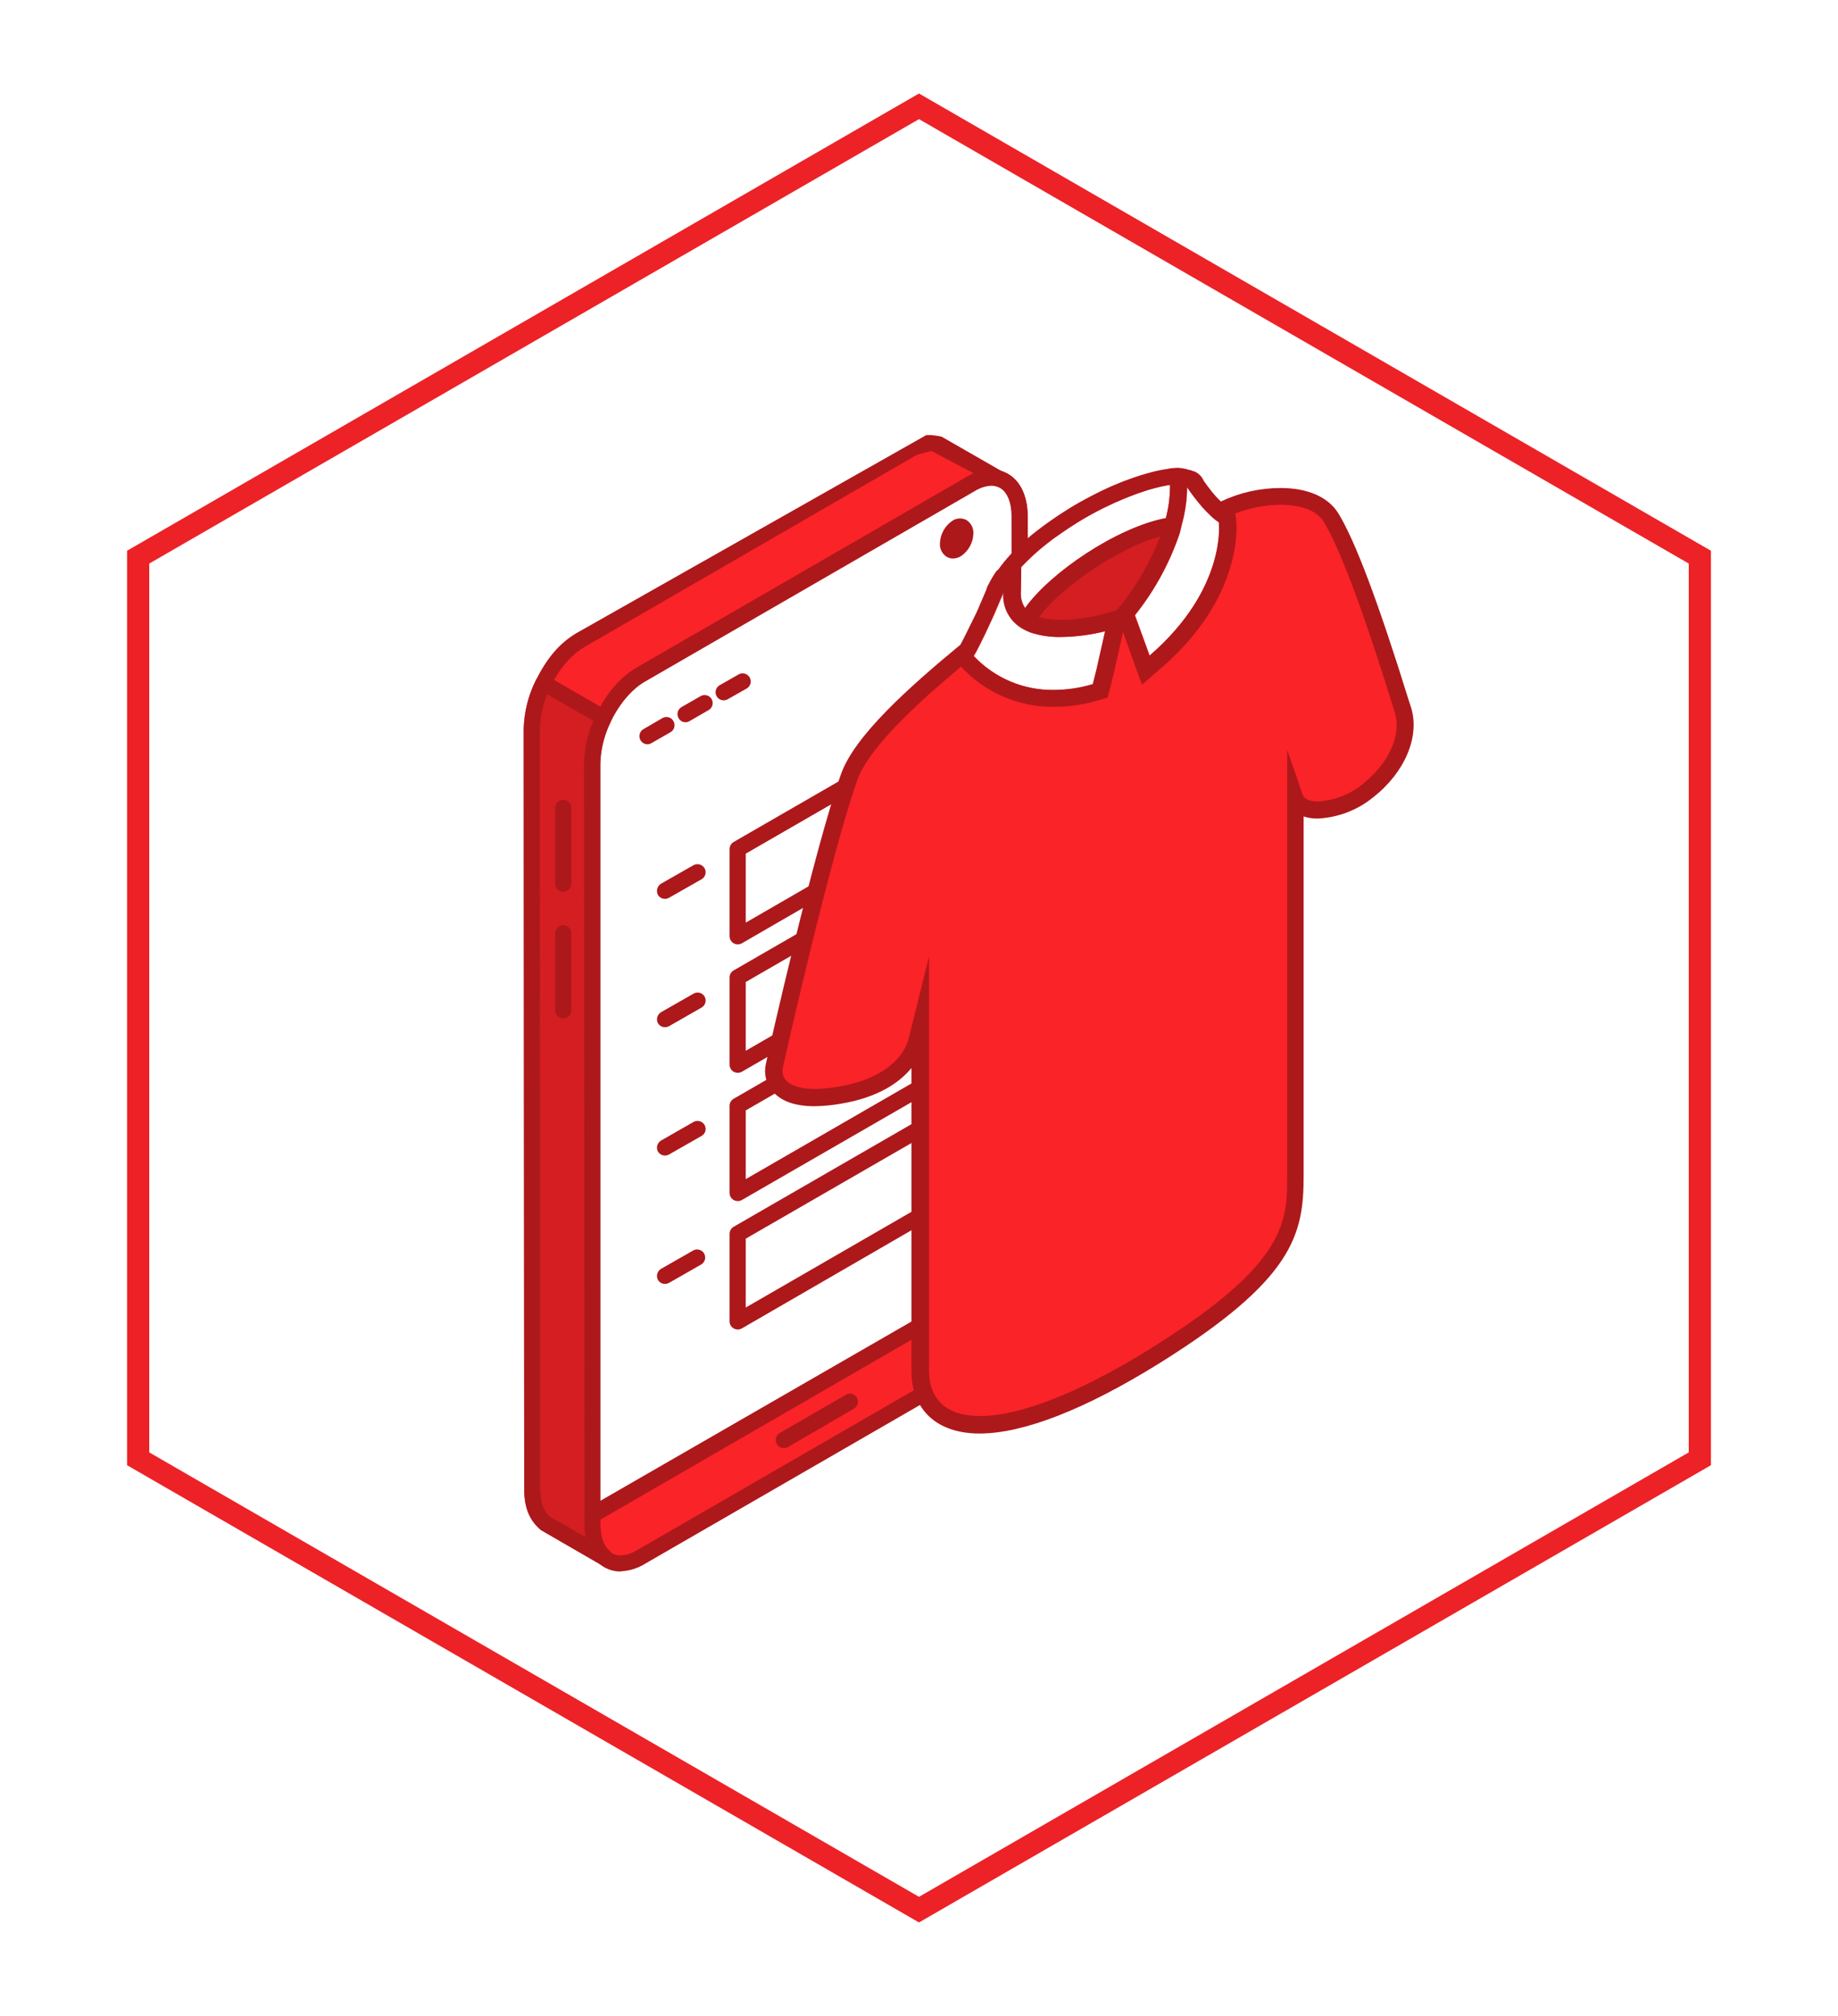<svg width="186" height="204" viewBox="0 0 186 204" fill="none" xmlns="http://www.w3.org/2000/svg">
<g filter="url(#filter0_dd_24025_85402)">
<path d="M13.982 56.379L93 10.758L172.018 56.379V147.621L93 193.242L13.982 147.621V56.379Z" stroke="#EC2227" stroke-width="2.246"/>
</g>
<g clip-path="url(#clip0_24025_85402)">
<path fill-rule="evenodd" clip-rule="evenodd" d="M101.216 48.49L95.118 44.966L94.932 44.907L94.72 44.859L94.544 44.833H94.306H94.083H93.854L93.621 44.87L93.393 44.923L93.164 44.992L92.91 45.061L92.676 45.162L92.427 45.284L92.172 45.422L58.732 64.737C57.062 65.818 55.743 67.362 54.937 69.18C54.222 70.601 53.836 72.165 53.807 73.755L53.833 150.719C53.833 152.014 54.083 153.235 55.118 154.127L61.222 157.651C60.187 156.765 59.953 155.528 59.932 154.244V77.28C59.968 75.691 60.35 74.13 61.052 72.704C61.86 70.888 63.179 69.344 64.847 68.262L98.287 48.947L98.541 48.803L98.796 48.681L99.024 48.586L99.274 48.501L99.507 48.432L99.741 48.379L99.969 48.342H100.197H100.404H100.633L100.84 48.368L101.025 48.416L101.216 48.49Z" fill="#FA2327"/>
<path fill-rule="evenodd" clip-rule="evenodd" d="M94.248 45.63L92.772 46.033L92.565 46.15L59.168 65.46C57.74 66.32 56.636 67.625 55.654 69.558C54.999 70.88 54.637 72.329 54.593 73.804L54.656 150.688C54.709 152.073 54.98 152.885 55.67 153.485L59.258 155.545C59.178 155.111 59.141 154.67 59.147 154.228L59.099 77.264C59.139 75.555 59.556 73.874 60.32 72.344C61.419 70.104 62.714 68.586 64.417 67.567L98.573 47.907L94.248 45.63ZM61.243 158.459C61.097 158.454 60.954 158.416 60.824 158.347L54.731 154.823C53.255 153.575 53.069 151.983 53.048 150.73L53 73.772C53.045 72.064 53.462 70.387 54.221 68.857C55.325 66.612 56.615 65.094 58.313 64.08L93.738 44.027H94.269L95.081 44.138C95.081 44.138 95.309 44.207 95.33 44.212L101.594 47.806C101.775 47.906 101.912 48.072 101.976 48.269C102.04 48.466 102.026 48.68 101.939 48.867C101.861 49.053 101.716 49.202 101.533 49.286C101.35 49.369 101.143 49.381 100.951 49.319L100.325 49.207L98.855 49.611L98.648 49.679L65.267 68.979C63.724 69.966 62.513 71.394 61.79 73.077C61.122 74.394 60.759 75.846 60.728 77.323V154.25C60.771 155.635 61.047 156.447 61.742 157.036C61.894 157.172 61.991 157.358 62.017 157.56C62.042 157.762 61.994 157.966 61.88 158.135C61.806 158.234 61.709 158.314 61.599 158.37C61.489 158.426 61.367 158.456 61.243 158.459V158.459Z" fill="#AD181B"/>
<path fill-rule="evenodd" clip-rule="evenodd" d="M64.879 157.588L98.319 138.273C101.031 136.707 103.244 132.657 103.244 129.25L103.191 52.291C103.191 48.883 100.988 47.392 98.271 48.963L64.831 68.278C62.119 69.844 59.916 73.894 59.916 77.302V154.265C59.953 157.631 62.156 159.133 64.879 157.588Z" fill="#FA2327"/>
<path fill-rule="evenodd" clip-rule="evenodd" d="M100.32 49.154C99.731 49.186 99.161 49.369 98.664 49.684L65.267 68.978C62.804 70.39 60.734 74.201 60.734 77.296V154.26C60.734 155.677 61.169 156.739 61.933 157.174C62.57 157.551 63.473 157.444 64.439 156.882L97.878 137.567C100.341 136.149 102.416 132.349 102.416 129.249L102.363 52.291C102.363 50.868 101.949 49.812 101.19 49.377C100.922 49.228 100.621 49.152 100.314 49.154H100.32ZM62.83 159.026C62.239 159.031 61.657 158.881 61.142 158.591C59.863 157.853 59.147 156.277 59.147 154.26L59.099 77.296C59.099 73.628 61.493 69.27 64.439 67.572L97.857 48.246C99.359 47.376 100.824 47.28 101.997 47.949C103.292 48.687 103.998 50.263 103.998 52.28V129.212C103.998 132.88 101.625 137.248 98.69 138.947L65.251 158.257C64.522 158.709 63.688 158.965 62.83 159V159.026Z" fill="#AD181B"/>
<path fill-rule="evenodd" clip-rule="evenodd" d="M103.223 128.299L103.191 52.291C103.191 48.883 100.988 47.392 98.271 48.963L64.831 68.278C62.119 69.844 59.916 73.894 59.916 77.302V153.299L103.223 128.299Z" fill="white"/>
<path fill-rule="evenodd" clip-rule="evenodd" d="M100.32 49.154C99.731 49.186 99.161 49.369 98.664 49.684L65.267 68.978C62.804 70.39 60.734 74.201 60.734 77.296V151.882L102.416 127.864L102.363 52.291C102.363 50.868 101.949 49.812 101.19 49.377C100.922 49.228 100.621 49.152 100.314 49.154H100.32ZM59.953 154.116C59.807 154.112 59.663 154.074 59.534 154.005C59.412 153.932 59.312 153.827 59.244 153.702C59.176 153.577 59.142 153.436 59.147 153.294L59.099 77.296C59.099 73.628 61.493 69.27 64.439 67.572L97.857 48.246C99.359 47.376 100.824 47.269 101.997 47.959C103.292 48.687 103.998 50.263 103.998 52.28V128.288C104.001 128.431 103.967 128.572 103.898 128.697C103.829 128.822 103.728 128.926 103.605 129L60.367 154.005C60.24 154.074 60.098 154.112 59.953 154.116V154.116Z" fill="#AD181B"/>
<path fill-rule="evenodd" clip-rule="evenodd" d="M54.98 69.122V69.196C54.265 70.618 53.878 72.181 53.849 73.772L53.876 150.736C53.876 152.031 54.125 153.262 55.16 154.143L61.264 157.668C60.229 156.781 59.996 155.545 59.974 154.26V77.296C59.998 75.706 60.381 74.142 61.094 72.721V72.647L54.98 69.122Z" fill="#D41E21"/>
<path fill-rule="evenodd" clip-rule="evenodd" d="M55.373 70.279C54.909 71.394 54.657 72.586 54.63 73.793L54.656 150.688C54.709 152.073 54.98 152.885 55.67 153.485L59.258 155.545C59.178 155.111 59.141 154.67 59.147 154.228L59.099 77.264C59.137 75.777 59.457 74.311 60.044 72.944L55.373 70.248V70.279ZM61.243 158.459C61.097 158.454 60.953 158.416 60.824 158.347L54.73 154.823C53.255 153.576 53.069 151.983 53.048 150.731L53 73.772C53.042 72.062 53.459 70.382 54.221 68.852C54.27 68.739 54.343 68.639 54.434 68.557C54.526 68.476 54.634 68.415 54.752 68.379C54.855 68.341 54.966 68.325 55.077 68.331C55.187 68.337 55.295 68.366 55.394 68.416L61.493 71.941C61.671 72.043 61.804 72.21 61.864 72.407C61.924 72.605 61.907 72.817 61.816 73.002C61.153 74.343 60.791 75.812 60.755 77.307V154.228C60.797 155.614 61.073 156.426 61.769 157.015C61.92 157.151 62.018 157.337 62.043 157.539C62.068 157.74 62.02 157.945 61.907 158.114C61.831 158.22 61.732 158.307 61.617 158.367C61.501 158.427 61.373 158.458 61.243 158.459V158.459Z" fill="#AD181B"/>
<path fill-rule="evenodd" clip-rule="evenodd" d="M57.002 103.055C56.786 103.055 56.579 102.969 56.426 102.817C56.273 102.665 56.186 102.459 56.185 102.243V94.504C56.176 94.391 56.19 94.278 56.227 94.171C56.264 94.065 56.322 93.967 56.399 93.884C56.475 93.801 56.568 93.735 56.672 93.689C56.775 93.644 56.887 93.621 56.999 93.621C57.112 93.621 57.224 93.644 57.328 93.689C57.431 93.735 57.524 93.801 57.6 93.884C57.677 93.967 57.735 94.065 57.772 94.171C57.809 94.278 57.823 94.391 57.814 94.504V102.243C57.814 102.458 57.729 102.665 57.576 102.817C57.424 102.969 57.218 103.055 57.002 103.055V103.055Z" fill="#AD181B"/>
<path fill-rule="evenodd" clip-rule="evenodd" d="M57.002 90.242C56.785 90.241 56.577 90.153 56.424 89.999C56.271 89.845 56.185 89.637 56.185 89.419V81.686C56.201 81.481 56.294 81.29 56.445 81.151C56.596 81.011 56.794 80.934 57 80.934C57.205 80.934 57.403 81.011 57.554 81.151C57.705 81.29 57.798 81.481 57.814 81.686V89.419C57.814 89.636 57.729 89.843 57.577 89.997C57.425 90.151 57.219 90.239 57.002 90.242V90.242Z" fill="#AD181B"/>
<path fill-rule="evenodd" clip-rule="evenodd" d="M79.306 146.532C79.165 146.532 79.026 146.494 78.905 146.422C78.783 146.35 78.683 146.247 78.616 146.123C78.562 146.031 78.526 145.928 78.512 145.822C78.498 145.716 78.504 145.607 78.532 145.504C78.56 145.4 78.608 145.303 78.673 145.218C78.738 145.133 78.82 145.062 78.913 145.008L85.612 141.134C85.703 141.08 85.805 141.045 85.91 141.031C86.016 141.016 86.123 141.023 86.226 141.051C86.329 141.079 86.425 141.126 86.509 141.192C86.593 141.257 86.663 141.338 86.716 141.431C86.823 141.618 86.853 141.841 86.797 142.05C86.741 142.259 86.605 142.437 86.418 142.546L79.715 146.442C79.588 146.507 79.448 146.538 79.306 146.532V146.532Z" fill="#AD181B"/>
<path fill-rule="evenodd" clip-rule="evenodd" d="M96.795 53.384C96.538 53.565 96.326 53.803 96.175 54.079C96.024 54.355 95.939 54.662 95.925 54.977V54.977C95.925 55.581 96.318 55.847 96.795 55.571C97.059 55.394 97.278 55.158 97.433 54.882C97.589 54.605 97.678 54.296 97.692 53.979V53.979C97.692 53.379 97.284 53.108 96.795 53.384Z" fill="#FA2327"/>
<path fill-rule="evenodd" clip-rule="evenodd" d="M96.429 56.516C96.212 56.52 95.999 56.463 95.813 56.351C95.587 56.208 95.403 56.008 95.28 55.77C95.158 55.531 95.102 55.265 95.118 54.998C95.13 54.536 95.254 54.084 95.478 53.68C95.703 53.276 96.022 52.933 96.407 52.678C96.615 52.545 96.855 52.471 97.102 52.462C97.348 52.454 97.592 52.512 97.809 52.63C98.034 52.774 98.217 52.975 98.34 53.213C98.462 53.451 98.519 53.717 98.504 53.984C98.492 54.445 98.368 54.896 98.143 55.299C97.918 55.702 97.6 56.045 97.214 56.298C96.977 56.442 96.706 56.517 96.429 56.516V56.516Z" fill="#AD181B"/>
<path fill-rule="evenodd" clip-rule="evenodd" d="M88.425 107.307C88.281 107.305 88.14 107.267 88.015 107.197C87.889 107.126 87.784 107.025 87.708 106.903C87.653 106.811 87.617 106.708 87.603 106.602C87.588 106.496 87.594 106.387 87.622 106.283C87.65 106.18 87.698 106.082 87.764 105.997C87.83 105.912 87.912 105.841 88.005 105.789L94.592 102.015C94.779 101.909 95 101.882 95.207 101.938C95.414 101.995 95.59 102.131 95.696 102.317C95.751 102.41 95.786 102.512 95.801 102.618C95.815 102.724 95.808 102.832 95.78 102.936C95.751 103.039 95.703 103.136 95.636 103.22C95.57 103.305 95.488 103.375 95.394 103.427L88.839 107.201C88.713 107.273 88.57 107.309 88.425 107.307V107.307Z" fill="#AD181B"/>
<path fill-rule="evenodd" clip-rule="evenodd" d="M88.425 120.3C88.28 120.299 88.138 120.261 88.013 120.189C87.888 120.118 87.783 120.015 87.708 119.892C87.653 119.799 87.617 119.697 87.603 119.59C87.588 119.484 87.594 119.375 87.622 119.272C87.65 119.168 87.698 119.071 87.764 118.986C87.83 118.901 87.912 118.83 88.005 118.777L94.592 114.998C94.78 114.895 95 114.869 95.206 114.925C95.412 114.982 95.588 115.116 95.696 115.3C95.75 115.393 95.785 115.496 95.799 115.602C95.813 115.709 95.806 115.817 95.778 115.921C95.75 116.024 95.701 116.121 95.635 116.206C95.569 116.291 95.487 116.362 95.394 116.415L88.839 120.189C88.713 120.262 88.57 120.301 88.425 120.3Z" fill="#AD181B"/>
<path fill-rule="evenodd" clip-rule="evenodd" d="M65.521 75.317C65.342 75.315 65.168 75.254 65.026 75.145C64.884 75.035 64.782 74.882 64.735 74.709C64.689 74.536 64.7 74.352 64.767 74.186C64.834 74.02 64.953 73.88 65.107 73.788L67.039 72.662C67.131 72.609 67.233 72.575 67.338 72.561C67.443 72.547 67.55 72.554 67.653 72.582C67.755 72.609 67.852 72.657 67.936 72.722C68.02 72.787 68.09 72.868 68.143 72.96C68.199 73.052 68.236 73.155 68.252 73.262C68.268 73.369 68.263 73.478 68.237 73.583C68.211 73.688 68.164 73.787 68.1 73.874C68.036 73.961 67.955 74.035 67.862 74.09L65.924 75.2C65.803 75.275 65.664 75.315 65.521 75.317V75.317Z" fill="#AD181B"/>
<path fill-rule="evenodd" clip-rule="evenodd" d="M69.364 73.087C69.221 73.087 69.08 73.047 68.957 72.972C68.835 72.897 68.735 72.79 68.669 72.662C68.615 72.57 68.58 72.467 68.566 72.36C68.552 72.254 68.559 72.146 68.587 72.042C68.616 71.938 68.664 71.841 68.73 71.756C68.796 71.672 68.878 71.601 68.971 71.548L70.909 70.438C71.097 70.332 71.319 70.305 71.527 70.363C71.735 70.42 71.912 70.558 72.018 70.746C72.124 70.934 72.152 71.157 72.094 71.365C72.036 71.573 71.898 71.749 71.71 71.856L69.773 72.976C69.649 73.049 69.508 73.087 69.364 73.087V73.087Z" fill="#AD181B"/>
<path fill-rule="evenodd" clip-rule="evenodd" d="M73.228 70.868C73.049 70.868 72.875 70.808 72.733 70.699C72.591 70.589 72.489 70.436 72.442 70.263C72.395 70.09 72.407 69.906 72.475 69.74C72.544 69.574 72.665 69.436 72.819 69.345L74.762 68.236C74.949 68.136 75.168 68.112 75.373 68.17C75.577 68.227 75.751 68.362 75.859 68.544C75.966 68.728 75.999 68.945 75.95 69.152C75.901 69.358 75.774 69.538 75.595 69.653L73.647 70.757C73.52 70.831 73.375 70.87 73.228 70.868V70.868Z" fill="#AD181B"/>
<path fill-rule="evenodd" clip-rule="evenodd" d="M67.289 116.935C67.145 116.932 67.005 116.893 66.881 116.822C66.756 116.75 66.652 116.649 66.577 116.527C66.478 116.335 66.457 116.112 66.517 115.905C66.577 115.697 66.715 115.521 66.901 115.412L70.192 113.528C70.38 113.424 70.6 113.398 70.807 113.456C71.013 113.513 71.189 113.65 71.296 113.836C71.351 113.928 71.386 114.03 71.401 114.136C71.416 114.242 71.409 114.35 71.382 114.453C71.354 114.556 71.306 114.653 71.24 114.738C71.174 114.822 71.092 114.893 70.999 114.945L67.708 116.824C67.579 116.893 67.435 116.931 67.289 116.935V116.935Z" fill="#AD181B"/>
<path fill-rule="evenodd" clip-rule="evenodd" d="M67.289 129.923C67.144 129.923 67.001 129.884 66.876 129.81C66.751 129.737 66.648 129.631 66.577 129.504C66.48 129.313 66.46 129.091 66.52 128.885C66.58 128.679 66.716 128.504 66.901 128.395L70.192 126.516C70.379 126.426 70.592 126.411 70.789 126.473C70.987 126.535 71.153 126.669 71.256 126.849C71.358 127.028 71.388 127.24 71.341 127.441C71.293 127.643 71.171 127.818 70.999 127.933L67.708 129.817C67.578 129.885 67.435 129.921 67.289 129.923V129.923Z" fill="#AD181B"/>
<path fill-rule="evenodd" clip-rule="evenodd" d="M67.289 90.959C67.146 90.958 67.005 90.92 66.881 90.849C66.756 90.779 66.652 90.677 66.578 90.555C66.481 90.365 66.458 90.145 66.513 89.939C66.568 89.732 66.696 89.553 66.875 89.435L70.171 87.556C70.36 87.449 70.584 87.42 70.794 87.476C71.004 87.531 71.185 87.667 71.296 87.853C71.351 87.946 71.387 88.049 71.402 88.156C71.417 88.263 71.41 88.371 71.382 88.476C71.355 88.58 71.307 88.678 71.241 88.763C71.175 88.849 71.093 88.92 70.999 88.973L67.708 90.847C67.581 90.921 67.436 90.959 67.289 90.959V90.959Z" fill="#AD181B"/>
<path fill-rule="evenodd" clip-rule="evenodd" d="M67.289 103.947C67.145 103.946 67.004 103.908 66.88 103.836C66.755 103.765 66.651 103.662 66.578 103.538C66.48 103.346 66.459 103.124 66.52 102.917C66.58 102.71 66.716 102.534 66.902 102.424L70.192 100.545C70.38 100.438 70.602 100.409 70.81 100.466C71.018 100.523 71.195 100.66 71.302 100.847C71.409 101.034 71.437 101.256 71.38 101.464C71.323 101.672 71.186 101.849 70.999 101.956L67.708 103.841C67.58 103.911 67.436 103.947 67.289 103.947Z" fill="#AD181B"/>
<path fill-rule="evenodd" clip-rule="evenodd" d="M88.425 81.34C88.28 81.339 88.138 81.301 88.013 81.23C87.888 81.158 87.783 81.055 87.708 80.932C87.654 80.837 87.62 80.733 87.607 80.625C87.594 80.517 87.603 80.408 87.633 80.303C87.663 80.199 87.714 80.102 87.783 80.017C87.851 79.933 87.936 79.863 88.032 79.812L94.619 76.038C94.711 75.964 94.819 75.912 94.933 75.884C95.048 75.856 95.168 75.853 95.284 75.876C95.4 75.899 95.509 75.947 95.604 76.017C95.7 76.087 95.779 76.176 95.836 76.28C95.893 76.383 95.927 76.498 95.936 76.616C95.944 76.733 95.926 76.852 95.884 76.962C95.842 77.073 95.776 77.172 95.692 77.255C95.607 77.337 95.505 77.4 95.394 77.439L88.839 81.229C88.712 81.3 88.57 81.339 88.425 81.34V81.34Z" fill="#AD181B"/>
<path fill-rule="evenodd" clip-rule="evenodd" d="M88.425 94.329C88.278 94.325 88.135 94.282 88.009 94.206C87.883 94.129 87.78 94.022 87.708 93.894C87.653 93.801 87.617 93.699 87.603 93.592C87.588 93.486 87.594 93.378 87.622 93.274C87.65 93.17 87.698 93.073 87.764 92.988C87.83 92.903 87.912 92.832 88.005 92.779L94.592 89.005C94.778 88.899 94.999 88.871 95.206 88.927C95.412 88.982 95.589 89.117 95.696 89.302C95.751 89.396 95.785 89.499 95.8 89.606C95.814 89.713 95.806 89.821 95.778 89.925C95.75 90.029 95.702 90.127 95.636 90.212C95.57 90.297 95.488 90.369 95.394 90.422L88.839 94.212C88.714 94.287 88.571 94.328 88.425 94.329V94.329Z" fill="#AD181B"/>
<path fill-rule="evenodd" clip-rule="evenodd" d="M96.636 73.215L74.661 85.911V94.754L96.636 82.063V73.215Z" fill="white"/>
<path fill-rule="evenodd" clip-rule="evenodd" d="M75.468 86.383V93.363L95.835 81.59V74.631L75.468 86.383ZM74.662 95.566C74.444 95.567 74.234 95.483 74.078 95.331C73.922 95.178 73.832 94.971 73.828 94.753V85.932C73.827 85.787 73.863 85.644 73.934 85.517C74.005 85.391 74.107 85.285 74.232 85.21L96.243 72.508C96.368 72.44 96.507 72.405 96.649 72.405C96.791 72.405 96.931 72.44 97.055 72.508C97.175 72.579 97.275 72.679 97.347 72.799C97.418 72.918 97.459 73.054 97.464 73.193V82.062C97.459 82.202 97.419 82.337 97.347 82.457C97.276 82.577 97.176 82.677 97.055 82.747L75.076 95.454C74.95 95.528 74.807 95.566 74.662 95.566V95.566Z" fill="#AD181B"/>
<path fill-rule="evenodd" clip-rule="evenodd" d="M96.636 86.203L74.661 98.904V107.747L96.636 95.04V86.203Z" fill="white"/>
<path fill-rule="evenodd" clip-rule="evenodd" d="M75.468 99.372V106.33L95.835 94.573V87.62L75.468 99.372ZM74.662 108.565C74.515 108.561 74.371 108.523 74.242 108.453C74.119 108.381 74.016 108.277 73.944 108.154C73.871 108.03 73.832 107.891 73.828 107.747V98.905C73.829 98.761 73.868 98.62 73.941 98.496C74.014 98.373 74.118 98.27 74.242 98.199L96.243 85.502C96.367 85.432 96.507 85.395 96.649 85.395C96.792 85.395 96.931 85.432 97.055 85.502C97.18 85.572 97.283 85.674 97.355 85.797C97.427 85.92 97.464 86.06 97.464 86.203V95.04C97.464 95.184 97.427 95.325 97.355 95.448C97.283 95.572 97.18 95.675 97.055 95.746L75.076 108.453C74.948 108.522 74.806 108.561 74.662 108.565V108.565Z" fill="#AD181B"/>
<path fill-rule="evenodd" clip-rule="evenodd" d="M96.636 99.197L74.661 111.893V120.73L96.636 108.034V99.197Z" fill="white"/>
<path fill-rule="evenodd" clip-rule="evenodd" d="M75.468 112.365V119.318L95.835 107.562V100.608L75.468 112.365ZM74.662 121.542C74.444 121.544 74.234 121.459 74.078 121.307C73.922 121.155 73.832 120.948 73.828 120.73V111.893C73.829 111.749 73.868 111.608 73.941 111.485C74.014 111.361 74.118 111.258 74.242 111.187L96.243 98.49C96.366 98.418 96.506 98.379 96.649 98.379C96.792 98.379 96.932 98.418 97.055 98.49C97.179 98.562 97.282 98.665 97.354 98.789C97.426 98.913 97.464 99.053 97.464 99.196V108.034C97.467 108.18 97.431 108.324 97.359 108.451C97.287 108.578 97.182 108.683 97.055 108.756L75.076 121.431C74.95 121.505 74.807 121.543 74.662 121.542V121.542Z" fill="#AD181B"/>
<path fill-rule="evenodd" clip-rule="evenodd" d="M96.636 112.18L74.661 124.881V133.719L96.636 121.022V112.18Z" fill="white"/>
<path fill-rule="evenodd" clip-rule="evenodd" d="M75.468 125.343V132.312L95.834 120.55V113.591L75.468 125.343ZM74.661 134.536C74.514 134.532 74.371 134.494 74.242 134.425C74.117 134.353 74.013 134.251 73.941 134.127C73.868 134.003 73.829 133.862 73.828 133.719V124.881C73.825 124.734 73.861 124.589 73.932 124.461C74.002 124.332 74.106 124.225 74.231 124.149L96.232 111.452C96.356 111.382 96.496 111.345 96.638 111.345C96.781 111.345 96.921 111.382 97.044 111.452C97.167 111.525 97.269 111.628 97.341 111.752C97.412 111.875 97.451 112.015 97.453 112.158V121.001C97.451 121.145 97.413 121.285 97.342 121.41C97.27 121.535 97.168 121.639 97.044 121.712L75.075 134.425C74.948 134.493 74.806 134.532 74.661 134.536V134.536Z" fill="#AD181B"/>
<path d="M99.178 144.164C95.346 144.164 93.149 142.158 93.149 138.666V103.804C93 104.414 92.873 104.934 92.782 105.29C92.252 107.413 89.938 109.992 84.98 110.815C84.142 110.964 83.294 111.042 82.443 111.049C80.707 111.049 79.486 110.635 78.818 109.817C78.603 109.552 78.451 109.241 78.372 108.908C78.294 108.575 78.292 108.229 78.366 107.896C78.637 106.585 83.345 85.868 85.967 78.591C87.448 74.409 94.677 68.443 97.873 65.815C98.053 65.486 98.239 65.13 98.403 64.754C98.423 64.713 98.447 64.674 98.473 64.637C99.47 62.668 100.32 60.651 100.638 59.86C100.638 59.828 100.755 59.578 100.755 59.578C101.986 57.062 104.539 54.637 108.6 52.1C112.146 49.881 116.748 48.145 119.078 48.145C119.427 48.138 119.775 48.19 120.107 48.299C120.316 48.313 120.515 48.397 120.67 48.538C120.721 48.575 120.769 48.616 120.813 48.66C120.914 48.788 121 48.927 121.068 49.074C121.707 50.027 122.453 50.903 123.292 51.686L123.372 51.749C125.264 50.716 127.388 50.18 129.545 50.194C131.997 50.194 133.791 50.953 134.677 52.317C136.333 55.003 138.722 61.383 141.785 71.272L141.96 71.802C142.761 74.382 141.355 77.641 138.451 79.934C137.003 81.12 135.215 81.816 133.345 81.919C132.257 81.919 131.445 81.548 131.063 80.889V118.851C131.063 123.703 131.063 128.289 116.864 137.137C109.55 141.749 103.425 144.164 99.178 144.164Z" fill="#FA2327"/>
<path d="M108.86 54.35C106.206 55.884 102.491 57.88 101.466 60.114C100.601 62.046 103.791 66.16 110.022 64.541C110.681 64.509 111.742 64.753 113.207 63.92C114.672 63.087 114.853 62.269 114.853 62.269C121.079 56.696 121.11 50.189 120.24 49.292C119.194 48.246 111.514 52.821 108.86 54.35Z" fill="#D41E21"/>
<path d="M117.973 52.434C118.249 51.395 118.391 50.325 118.398 49.249V49.064C116.084 49.372 112.183 50.911 109.077 52.848C106.968 54.096 105.038 55.624 103.34 57.392L103.297 59.95C103.263 60.514 103.414 61.073 103.727 61.542C106.275 57.933 113.021 53.374 117.973 52.434Z" fill="white"/>
<path d="M123.377 52.832C123.157 52.688 122.947 52.528 122.751 52.354C122.682 52.301 122.618 52.232 122.549 52.168C122.251 51.893 121.968 51.602 121.7 51.298C121.217 50.741 120.765 50.158 120.346 49.552L120.144 49.249V49.212C120.145 50.228 120.034 51.24 119.815 52.232C119.757 52.524 119.677 52.805 119.603 53.092C119.529 53.379 119.476 53.687 119.391 53.968C118.376 56.971 116.843 59.773 114.863 62.248L116.349 66.335C124.184 59.562 123.377 52.832 123.377 52.832Z" fill="white"/>
<path d="M104.348 64.016C104.086 63.92 103.832 63.803 103.589 63.666C102.93 63.307 102.388 62.766 102.03 62.107C101.672 61.447 101.513 60.698 101.572 59.95V59.95L101.466 60.205C101.333 60.523 101.084 61.118 100.755 61.877C100.606 62.211 100.447 62.572 100.272 62.938C99.948 63.65 99.587 64.409 99.21 65.162C98.998 65.592 98.78 66.006 98.568 66.388C99.613 67.497 100.878 68.376 102.281 68.968C103.685 69.561 105.197 69.853 106.721 69.828C108.053 69.82 109.378 69.622 110.654 69.239L111.009 67.838L111.901 63.873C110.422 64.248 108.904 64.447 107.379 64.467C106.351 64.485 105.326 64.333 104.348 64.016V64.016Z" fill="white"/>
<path d="M142.798 71.601L142.623 71.07C139.497 60.985 137.14 54.711 135.426 51.93C134.401 50.285 132.321 49.382 129.587 49.382C127.499 49.384 125.438 49.85 123.552 50.746C123.494 50.683 123.435 50.63 123.372 50.571L123.17 50.369C123.021 50.205 122.873 50.04 122.735 49.87L122.655 49.775C122.321 49.366 122.034 48.968 121.822 48.666C121.773 48.557 121.716 48.452 121.652 48.352V48.352C121.594 48.265 121.528 48.184 121.456 48.108V48.108C121.329 47.976 121.182 47.865 121.02 47.779C120.96 47.741 120.896 47.709 120.829 47.684V47.684H120.76C120.658 47.633 120.551 47.592 120.442 47.562C120.389 47.562 120.309 47.562 120.251 47.53C120.192 47.498 120.091 47.471 120.001 47.455C119.754 47.393 119.502 47.354 119.247 47.339H119.184C118.917 47.346 118.652 47.367 118.388 47.402C118.329 47.402 118.244 47.434 118.186 47.445C117.592 47.529 117.003 47.649 116.424 47.806L115.893 47.954C115.219 48.151 114.513 48.39 113.77 48.671L113.281 48.867C112.506 49.181 111.721 49.531 110.941 49.929L110.633 50.088C109.794 50.518 108.961 50.974 108.175 51.463C107.225 52.057 106.371 52.641 105.58 53.22L105.527 53.262C104.79 53.801 104.081 54.376 103.404 54.987V54.987C103.133 55.237 102.873 55.481 102.639 55.725L102.549 55.81C102.443 55.922 102.337 56.028 102.236 56.139C101.812 56.599 101.416 57.085 101.052 57.593L100.824 57.8C100.526 58.233 100.259 58.685 100.022 59.154C99.98 59.228 99.943 59.303 99.911 59.372C99.871 59.466 99.839 59.564 99.815 59.663L99.688 59.966L99.608 60.147C99.55 60.295 99.476 60.465 99.401 60.64C99.327 60.815 99.263 60.948 99.194 61.112L98.971 61.643C98.812 61.994 98.642 62.365 98.441 62.753L97.639 64.377C97.491 64.685 97.337 64.966 97.183 65.247C91.949 69.563 86.525 74.43 85.129 78.273C82.475 85.645 77.809 106.197 77.496 107.7C77.393 108.161 77.395 108.639 77.504 109.099C77.612 109.558 77.824 109.987 78.122 110.354C78.961 111.41 80.41 111.941 82.416 111.941C83.306 111.929 84.194 111.846 85.07 111.691C88.94 111.049 91.068 109.499 92.236 108.076V138.692C92.236 142.673 94.81 145.062 99.136 145.062C103.568 145.062 109.853 142.604 117.315 137.96C130.925 129.467 131.933 124.929 131.923 118.942V82.62C132.383 82.765 132.863 82.837 133.345 82.832C135.411 82.735 137.389 81.974 138.987 80.661C142.172 78.161 143.706 74.52 142.798 71.601ZM116.318 66.357L114.831 62.27C116.808 59.794 118.337 56.992 119.348 53.989C119.433 53.708 119.486 53.406 119.561 53.114C119.635 52.822 119.715 52.546 119.773 52.254C119.992 51.264 120.102 50.253 120.102 49.239V49.239V49.276L120.304 49.579L120.33 49.616C120.452 49.791 120.622 50.024 120.813 50.279L120.935 50.433C121.116 50.672 121.318 50.916 121.54 51.176L121.657 51.325L121.737 51.404C121.949 51.643 122.167 51.866 122.4 52.084C122.437 52.121 122.469 52.163 122.506 52.195C122.544 52.227 122.639 52.328 122.708 52.381C122.905 52.555 123.114 52.715 123.334 52.859C123.334 52.859 124.184 59.563 116.318 66.357ZM99.178 65.152C99.545 64.43 99.879 63.724 100.192 63.029L100.251 62.912C100.298 62.806 100.341 62.715 100.383 62.609C100.5 62.349 100.612 62.11 100.712 61.882V61.834C100.744 61.755 100.765 61.702 100.803 61.627C100.925 61.336 101.047 61.065 101.142 60.837L101.185 60.73C101.27 60.529 101.365 60.311 101.413 60.2L101.519 59.945C101.46 60.693 101.619 61.442 101.977 62.101C102.335 62.761 102.877 63.302 103.536 63.66C103.779 63.797 104.033 63.914 104.295 64.011C105.267 64.322 106.284 64.471 107.305 64.451C108.83 64.431 110.348 64.232 111.827 63.857L110.935 67.822L110.58 69.223C109.304 69.606 107.979 69.805 106.647 69.812C105.123 69.838 103.611 69.545 102.207 68.953C100.803 68.36 99.539 67.482 98.494 66.373C98.759 65.996 98.977 65.582 99.178 65.152ZM104.603 56.129C104.89 55.874 105.192 55.598 105.516 55.348L105.919 55.03C106.249 54.775 106.594 54.499 106.981 54.255L107.422 53.942C107.952 53.581 108.483 53.214 109.083 52.843C109.805 52.392 110.569 51.972 111.344 51.574L111.625 51.431C112.353 51.07 113.08 50.741 113.796 50.449L114.242 50.269C114.911 50.003 115.553 49.78 116.164 49.589L116.694 49.441C117.201 49.298 117.715 49.183 118.234 49.096H118.414V49.244C118.408 50.319 118.265 51.389 117.989 52.429C113.037 53.368 106.312 57.928 103.738 61.526C103.425 61.057 103.274 60.498 103.308 59.934L103.35 57.376C103.653 57.047 103.987 56.707 104.348 56.373L104.603 56.129ZM111.413 62.195C110.083 62.53 108.719 62.708 107.347 62.726C106.602 62.737 105.859 62.644 105.139 62.45C107.177 59.663 112.926 55.502 117.4 54.297C116.455 56.767 115.144 59.081 113.51 61.16L112.979 61.776L111.413 62.195ZM137.952 79.308C136.655 80.375 135.054 81.005 133.377 81.107C132.538 81.107 131.928 80.847 131.785 80.332C131.371 79.053 130.256 75.879 130.256 75.879V118.544C130.256 123.416 130.622 127.636 116.456 136.452C108.902 141.155 103.027 143.294 99.184 143.294C95.819 143.294 94.014 141.659 94.014 138.66V96.803C94.014 96.803 92.422 103.172 91.954 105.088C91.487 107.004 89.37 109.212 84.847 109.966C84.055 110.105 83.252 110.18 82.448 110.189C79.826 110.189 78.993 109.127 79.216 108.066C79.497 106.707 84.178 86.102 86.779 78.873C88.048 75.364 93.786 70.348 97.252 67.461C98.458 68.766 99.925 69.803 101.559 70.503C103.192 71.204 104.954 71.553 106.732 71.526C108.226 71.517 109.711 71.295 111.142 70.868L112.087 70.598L112.331 69.648L112.687 68.246L113.589 64.228L113.648 63.963L114.709 66.935L115.564 69.281L117.453 67.652C125.946 60.343 125.134 52.928 125.097 52.615L125.006 51.962C126.457 51.39 128.001 51.09 129.561 51.075C131.45 51.075 133.191 51.564 133.961 52.806C136.562 57.052 140.447 69.849 141.153 72.116C141.859 74.382 140.5 77.296 137.926 79.313L137.952 79.308Z" fill="#AD181B"/>
</g>
<defs>
<filter id="filter0_dd_24025_85402" x="3.875" y="0.477" width="178.251" height="203.047" filterUnits="userSpaceOnUse" color-interpolation-filters="sRGB">
<feFlood flood-opacity="0" result="BackgroundImageFix"/>
<feColorMatrix in="SourceAlpha" type="matrix" values="0 0 0 0 0 0 0 0 0 0 0 0 0 0 0 0 0 0 127 0" result="hardAlpha"/>
<feOffset dx="-2.246" dy="-2.246"/>
<feGaussianBlur stdDeviation="3.369"/>
<feColorMatrix type="matrix" values="0 0 0 0 1 0 0 0 0 1 0 0 0 0 1 0 0 0 1 0"/>
<feBlend mode="normal" in2="BackgroundImageFix" result="effect1_dropShadow_24025_85402"/>
<feColorMatrix in="SourceAlpha" type="matrix" values="0 0 0 0 0 0 0 0 0 0 0 0 0 0 0 0 0 0 127 0" result="hardAlpha"/>
<feOffset dx="2.246" dy="2.246"/>
<feGaussianBlur stdDeviation="3.369"/>
<feColorMatrix type="matrix" values="0 0 0 0 0.682 0 0 0 0 0.682 0 0 0 0 0.753 0 0 0 0.4 0"/>
<feBlend mode="normal" in2="effect1_dropShadow_24025_85402" result="effect2_dropShadow_24025_85402"/>
<feBlend mode="normal" in="SourceGraphic" in2="effect2_dropShadow_24025_85402" result="shape"/>
</filter>
<clipPath id="clip0_24025_85402">
<rect width="90.058" height="115" fill="white" transform="translate(53 44)"/>
</clipPath>
</defs>
</svg>
